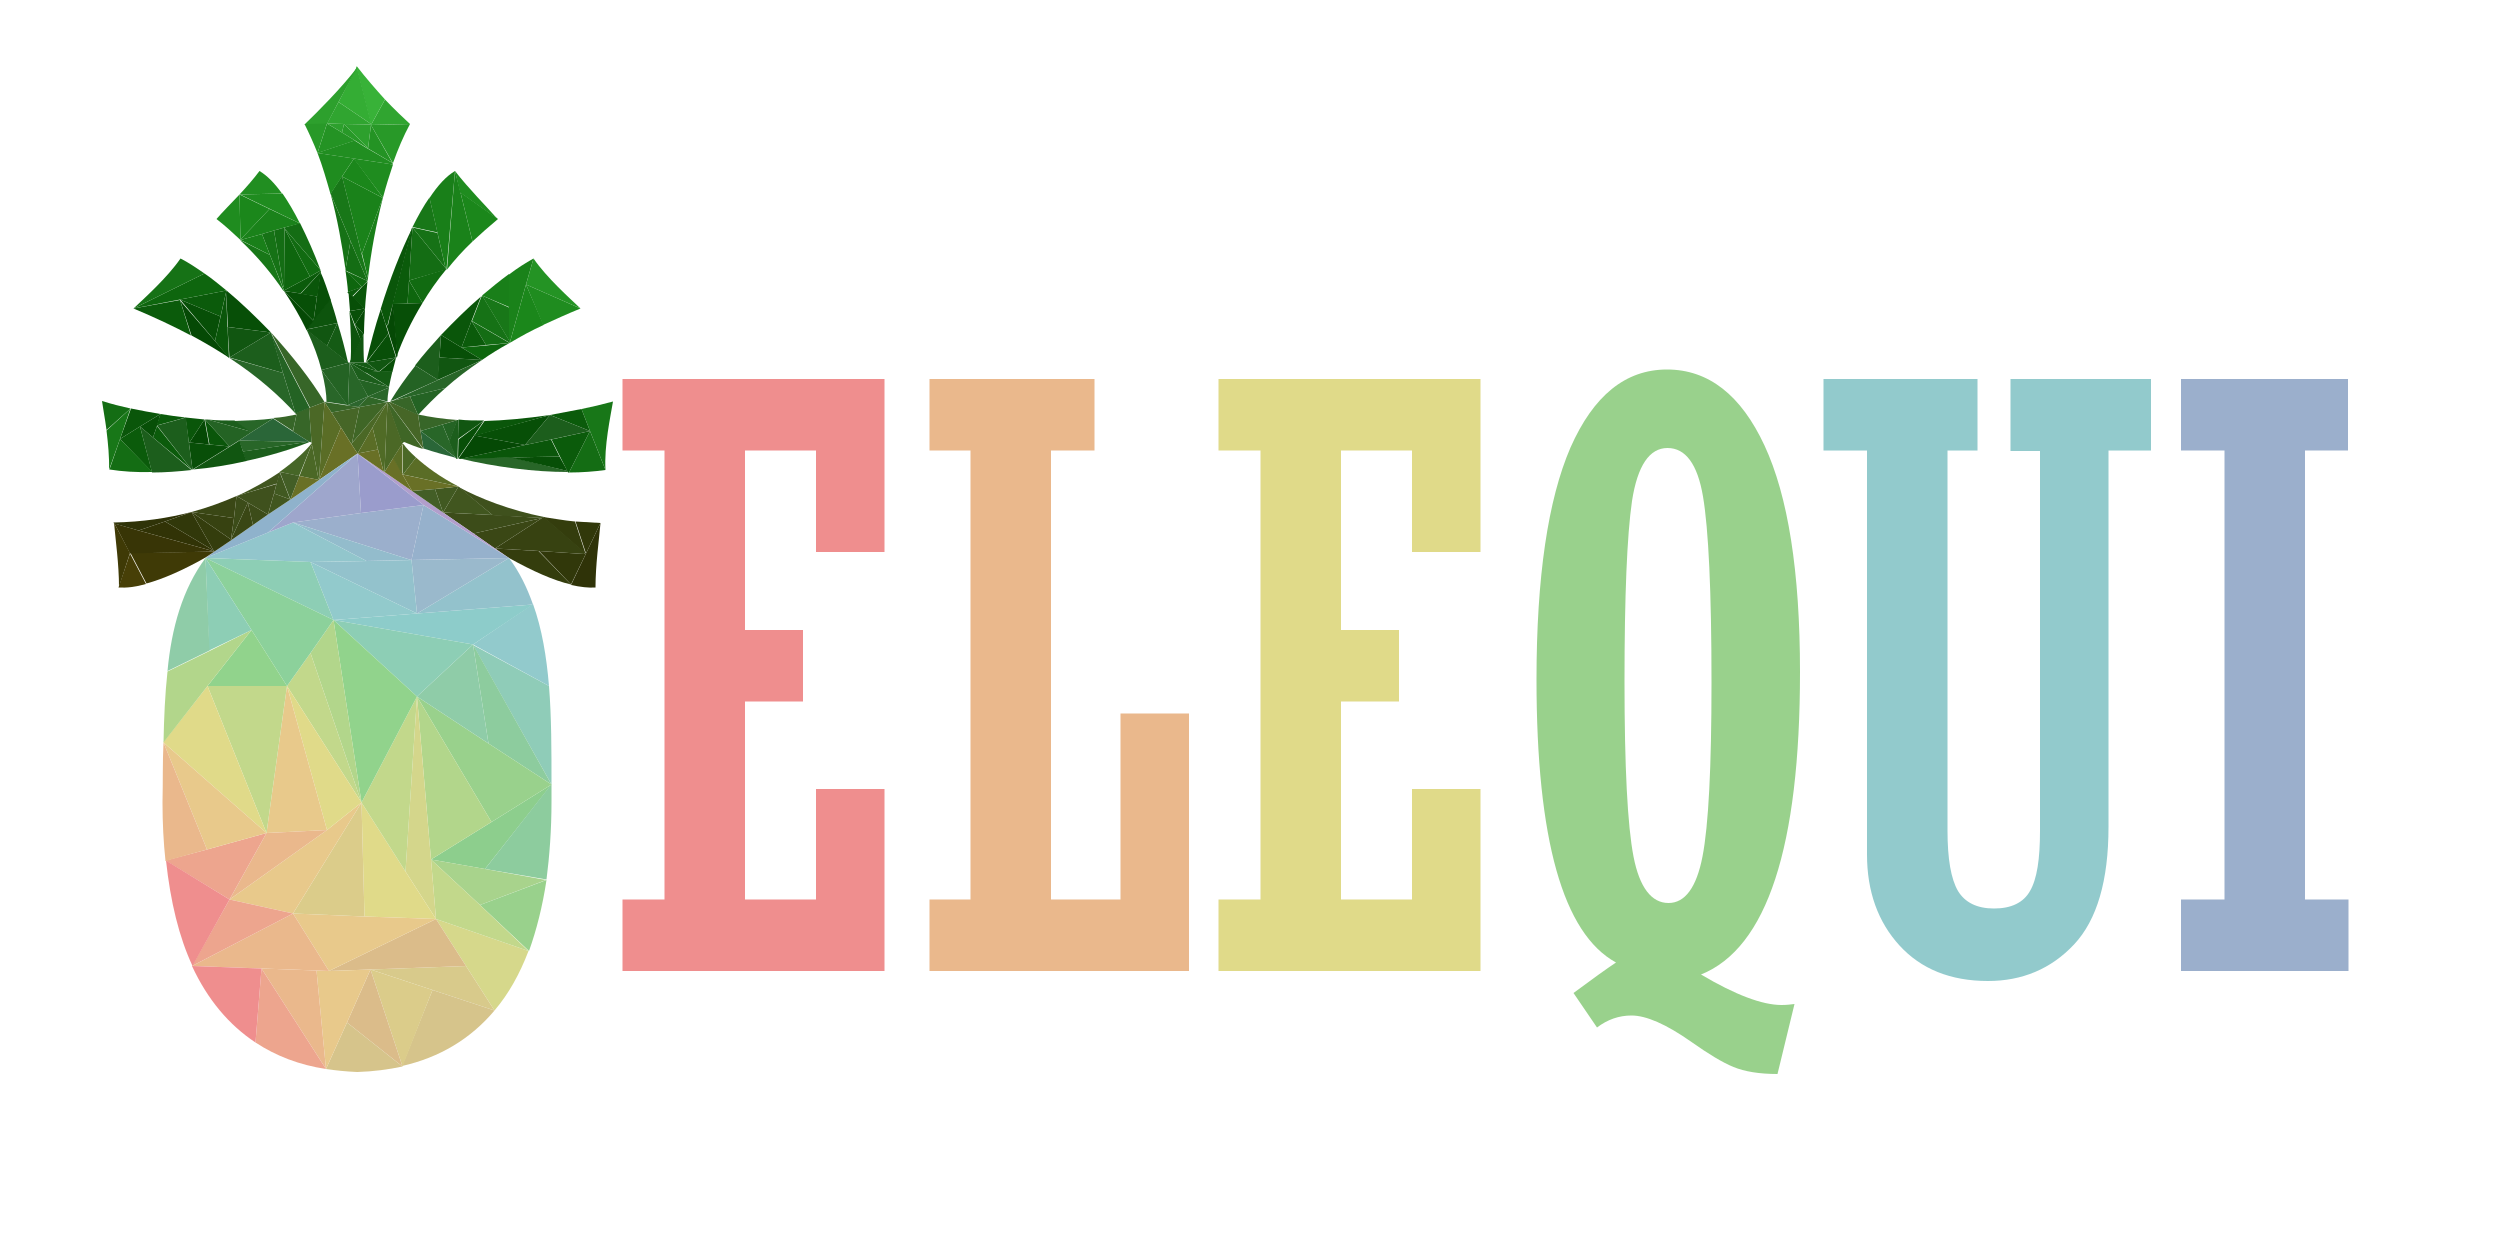 <?xml version="1.0" encoding="utf-8"?>
<!-- Generator: Adobe Illustrator 21.1.0, SVG Export Plug-In . SVG Version: 6.00 Build 0)  -->
<svg version="1.1" id="Layer_1" xmlns="http://www.w3.org/2000/svg" xmlns:xlink="http://www.w3.org/1999/xlink" x="0px" y="0px"
	 viewBox="0 0 500 250" style="enable-background:new 0 0 500 250;" xml:space="preserve">
<style type="text/css">
	.st0{fill:#187718;}
	.st1{fill:#146D14;}
	.st2{fill:#31380A;}
	.st3{fill:#2F3308;}
	.st4{fill:#0B5B0B;}
	.st5{fill:#1C5E1C;}
	.st6{fill:#343D0D;}
	.st7{fill:#374211;}
	.st8{fill:#249324;}
	.st9{fill:#1F8C1F;}
	.st10{fill:#286628;}
	.st11{fill:#074F07;}
	.st12{fill:#0A560A;}
	.st13{fill:#8FCCB8;}
	.st14{fill:#8DCE8D;}
	.st15{fill:#8DCC9E;}
	.st16{fill:#99D18C;}
	.st17{fill:#29994F;}
	.st18{fill:#92CACC;}
	.st19{fill:#A8D38C;}
	.st20{fill:#3F511D;}
	.st21{fill:#1B871B;}
	.st22{fill:#3A4715;}
	.st23{fill:#3C4C19;}
	.st24{fill:#1A821A;}
	.st25{fill:#8DCCCA;}
	.st26{fill:#93C2CC;}
	.st27{fill:#D6D88B;}
	.st28{fill:#C2D88B;}
	.st29{fill:#054905;}
	.st30{fill:#167216;}
	.st31{fill:#0E660E;}
	.st32{fill:#9AB9CC;}
	.st33{fill:#96B1CC;}
	.st34{fill:#B29ECC;}
	.st35{fill:#197F19;}
	.st36{fill:#D8CA8B;}
	.st37{fill:#D6C48B;}
	.st38{fill:#41561F;}
	.st39{fill:#B2D68B;}
	.st40{fill:#8FCCA8;}
	.st41{fill:#084F08;}
	.st42{fill:#115611;}
	.st43{fill:#8DCEB5;}
	.st44{fill:#DBBC8A;}
	.st45{fill:#415921;}
	.st46{fill:#697026;}
	.st47{fill:#5A6D26;}
	.st48{fill:#246324;}
	.st49{fill:#376628;}
	.st50{fill:#2A6638;}
	.st51{fill:#116B11;}
	.st52{fill:#435E26;}
	.st53{fill:#D4D68B;}
	.st54{fill:#E0DA89;}
	.st55{fill:#E8C98B;}
	.st56{fill:#DBCC8A;}
	.st57{fill:#9BAFCC;}
	.st58{fill:#9A9CCC;}
	.st59{fill:#466627;}
	.st60{fill:#3F6626;}
	.st61{fill:#91D38C;}
	.st62{fill:#4B6826;}
	.st63{fill:#ED1C24;}
	.st64{fill:#93BCCC;}
	.st65{fill:#30A530;}
	.st66{fill:#289928;}
	.st67{fill:#218E21;}
	.st68{fill:#155B15;}
	.st69{fill:#296629;}
	.st70{fill:#506B26;}
	.st71{fill:#306627;}
	.st72{fill:#38B238;}
	.st73{fill:#34AD34;}
	.st74{fill:#2DA02D;}
	.st75{fill:#2D662E;}
	.st76{fill:#92C6CC;}
	.st77{fill:#9EA6CC;}
	.st78{fill:#0D540D;}
	.st79{fill:#8FB2CC;}
	.st80{fill:#8CD19B;}
	.st81{fill:#EAB88C;}
	.st82{fill:#EDA58E;}
	.st83{fill:#EF8E8E;}
	.st84{fill:#313306;}
	.st85{fill:#3F3A06;}
	.st86{fill:#383506;}
	.st87{fill:#473F07;}
</style>
<g>
	<g id="XMLID_1_">
		<g>
			<path class="st0" d="M121.1,94l-3.1-7.8v0h0l-1.7-4.4v0c2-0.4,4.1-0.9,6.3-1.5C122.1,83.3,120.8,89.2,121.1,94z"/>
			<path class="st1" d="M118,86.2l3.1,7.8c-2.2,0.3-4.7,0.5-7.3,0.5L118,86.2z"/>
			<path class="st2" d="M120.1,104.6l-2.9,6.1l-2.1-6.4C116.7,104.4,118.3,104.5,120.1,104.6z"/>
			<path class="st3" d="M117.2,110.7l2.9-6.1c-0.3,3.4-1,8.4-1,12.9c-1.4,0.1-3-0.1-4.9-0.5v0L117.2,110.7z"/>
			<path class="st4" d="M118,86.2L118,86.2l-4.2,8.3c-0.1,0-0.1,0-0.2,0l-0.1-0.2l-1.5-3l-1.7-3.4L118,86.2L118,86.2z"/>
			<path class="st4" d="M116.3,81.8l1.7,4.4l-8-3.2l0,0C112,82.6,114.1,82.2,116.3,81.8L116.3,81.8z"/>
			<polygon class="st5" points="110,83 118,86.2 110.2,87.9 105,89 			"/>
			<path class="st6" d="M115,104.3l2.1,6.4l-0.2-0.1l-8.3-7.2C110.8,103.7,112.8,104.1,115,104.3z"/>
			<polygon class="st2" points="117.2,110.7 114.2,116.9 107.8,110.2 107.8,110.2 116.8,110.8 117,110.5 			"/>
			<polygon class="st7" points="117,110.5 116.8,110.8 107.8,110.2 99,109.7 108.4,103.6 108.8,103.4 			"/>
			<path class="st8" d="M116.1,61.7l-10.9-4.8l1.5-5.2C109.4,55.6,113.9,59.6,116.1,61.7z"/>
			<path class="st9" d="M105.2,56.9l10.9,4.8c-2.7,1.1-5.1,2.2-7.5,3.3L105.2,56.9z"/>
			<path class="st6" d="M114.2,116.9L114.2,116.9c-3.5-0.8-7.7-2.7-12.4-5.3l-2.8-1.9l8.7,0.5v0L114.2,116.9z"/>
			<path class="st10" d="M113.5,94.2l0.1,0.2c-6.8,0-14.6-1-21.6-2.7l10.2-0.3h0L113.5,94.2z"/>
			<polygon class="st11" points="113.5,94.2 102.1,91.5 111.9,91.3 			"/>
			<polygon class="st12" points="111.9,91.3 102.1,91.5 102.1,91.5 91.9,91.8 105,89 110.2,87.9 			"/>
			<path class="st13" d="M109.8,137.2c0.5,6.2,0.5,12.9,0.5,19.7l-15.7-27.9L109.8,137.2L109.8,137.2z"/>
			<polygon class="st14" points="110.3,156.9 97,173.8 86.2,171.9 98.3,164.4 			"/>
			<path class="st15" d="M97,173.8l13.3-17c0,1.2,0,2.4,0,3.5c0,5.7-0.4,10.9-1,15.6L97,173.8z"/>
			<polygon class="st15" points="110.3,156.9 110.3,156.9 97.7,148.7 94.6,128.9 			"/>
			<polygon class="st16" points="110.3,156.9 98.3,164.4 83.4,139.3 97.7,148.7 			"/>
			<polygon class="st17" points="110,82.9 110,83 110,83 			"/>
			<path class="st4" d="M110,82.9L110,82.9L110,82.9C110,82.9,110,82.9,110,82.9z"/>
			<polygon class="st11" points="110,83 105,89 94.8,87.1 110,83 			"/>
			<path class="st12" d="M110,83l-15.2,4.2l2.1-3C100.7,84.1,105.1,83.7,110,83L110,83L110,83z"/>
			<path class="st18" d="M109.8,137.2L109.8,137.2l-15.2-8.3l12-8.1C108.4,125.8,109.3,131.3,109.8,137.2z"/>
			<polygon class="st19" points="109.2,176 96,181 86.2,171.9 97,173.8 			"/>
			<path class="st16" d="M96,181l13.3-5c-0.8,5.3-2,10-3.5,14.2L96,181z"/>
			<path class="st20" d="M108.8,103.4l-0.3,0.2l-9.9-0.5v0l-6.9-5.7C96.2,99.8,101.9,102,108.8,103.4z"/>
			<path class="st21" d="M105.2,56.9l3.5,8.1c-2.4,1.1-4.6,2.3-6.6,3.5l-0.1-0.1L105.2,56.9z"/>
			<polygon class="st22" points="108.4,103.6 99,109.7 94.7,106.7 			"/>
			<polygon class="st23" points="108.4,103.6 94.7,106.7 88.6,102.5 98.5,103 			"/>
			<path class="st24" d="M106.7,51.7l-1.5,5.2L102,68.4l-0.2-0.3v0l0-6.6l0-6.6v0C103.5,53.6,105.1,52.6,106.7,51.7z"/>
			<polygon class="st25" points="106.6,120.9 94.6,128.9 66.7,124 83.4,122.7 			"/>
			<path class="st26" d="M106.6,120.9l-23.2,1.8l18.4-11.1C103.9,114.4,105.4,117.5,106.6,120.9z"/>
			<path class="st27" d="M93.2,193.2l-6-9.4h0l18.5,6.4c0,0,0,0,0,0c-1.8,4.7-4,8.6-6.8,11.9L93.2,193.2z"/>
			<polygon class="st28" points="105.7,190.2 87.2,183.8 86.2,171.9 96,181 			"/>
			<path class="st29" d="M105,89l-13,2.8c0,0,0,0,0,0c-0.1,0-0.2-0.1-0.3-0.1l3.2-4.6L105,89z"/>
			<path class="st30" d="M102,68.4l0.1,0.1c0,0-0.1,0-0.1,0.1h0l-7.6-4.4l1.9-4.9v0c0.1,0,0.1-0.1,0.2-0.1l5.4,9v0L102,68.4z"/>
			<path class="st31" d="M101.9,68.6L101.9,68.6c-2,1.1-3.8,2.2-5.5,3.4l-4.1-2.5l0,0l4.9-0.4L101.9,68.6z"/>
			<polygon class="st1" points="101.9,68.6 97.2,69 97.2,69 94.3,64.2 			"/>
			<polygon class="st32" points="101.8,111.6 83.4,122.7 82.3,112 82.3,112 			"/>
			<polygon class="st33" points="101.8,111.6 82.3,112 84.7,101 			"/>
			<polygon class="st34" points="101.8,111.6 84.7,101 71.5,90.7 76.7,94.3 76.9,94.4 82.4,98.2 88.6,102.5 94.7,106.7 99,109.7 			
				"/>
			<polygon class="st0" points="101.8,68.1 96.4,59.1 101.8,61.5 			"/>
			<path class="st35" d="M101.8,54.8l0,6.6l-5.4-2.3C98.2,57.6,100,56.1,101.8,54.8z"/>
			<path class="st9" d="M99.5,43.8l-7.5-5.3L91,34.2C93.7,37.7,97.3,41.3,99.5,43.8z"/>
			<path class="st21" d="M92.1,38.5l7.5,5.3c-1.8,1.5-3.5,3-5.1,4.5L92.1,38.5z"/>
			<path class="st36" d="M98.9,202.1C98.9,202.1,98.9,202.1,98.9,202.1L98.9,202.1L86.5,198l-12.4-4.1l19.1-0.7L98.9,202.1z"/>
			<path class="st37" d="M86.5,198l12.4,4.1c-4.8,5.7-11,9.4-18.5,11.1L86.5,198z"/>
			<polygon class="st38" points="98.5,103 98.5,103 88.6,102.5 91.7,97.3 			"/>
			<polygon class="st39" points="83.4,139.3 98.3,164.4 86.2,171.9 			"/>
			<polygon class="st40" points="94.6,128.9 97.7,148.7 83.4,139.3 			"/>
			<polygon class="st4" points="97.2,69 97.2,69 92.3,69.5 94.3,64.2 			"/>
			<polygon class="st41" points="96.8,84.1 94.8,87.1 91.6,91.7 91.7,87.9 			"/>
			<path class="st42" d="M96.8,84.1l-5.2,3.7l0.1-3.9C93.3,84.1,95,84.1,96.8,84.1z"/>
			<path class="st42" d="M96.4,72L96.4,72C96.4,72,96.4,72,96.4,72L96.4,72z"/>
			<polygon class="st11" points="92.3,69.5 92.3,69.5 96.4,72 96.4,72 87.9,71.5 88.2,67 88.2,67 			"/>
			<path class="st42" d="M96.4,72C96.4,72,96.4,72,96.4,72l-8.9,4l0.3-4.5L96.4,72z"/>
			<path class="st10" d="M87.6,76l8.8-4c-2.8,1.9-5.2,3.7-7.3,5.6h0L82,79.3l-3.3,0.8L87.6,76z"/>
			<path class="st12" d="M96.2,59.3l-1.9,4.9l-2,5.3l0,0L88.2,67C90.8,64.3,93.5,61.6,96.2,59.3z"/>
			<polygon class="st43" points="94.6,128.9 83.4,139.3 66.7,124 			"/>
			<path class="st24" d="M92.1,38.5l2.4,9.8c-1.9,1.8-3.6,3.7-5.1,5.6L91,34.2L92.1,38.5z"/>
			<polygon class="st44" points="87.2,183.8 93.2,193.2 74.1,193.9 65.8,194.2 			"/>
			<polygon class="st17" points="92.3,69.5 92.3,69.5 92.3,69.5 			"/>
			<path class="st5" d="M91.7,84l-0.1,3.9l-0.1,3.9c-0.1,0-0.2,0-0.3-0.1l-1.4-3.4l1.6-4.3C91.6,84,91.7,84,91.7,84z"/>
			<polygon class="st45" points="91.7,97.3 88.6,102.5 87,97.8 			"/>
			<polygon class="st46" points="87,97.8 82.4,98.2 80.5,94.9 91.7,97.3 			"/>
			<path class="st47" d="M91.7,97.3l-11.1-2.4l2.6-3.4C85.2,93.3,88,95.4,91.7,97.3z"/>
			<polygon class="st48" points="91.5,84 89.9,88.3 88.5,84.9 91.5,84 			"/>
			<path class="st49" d="M91.5,84l-3,0.9l-4.4,1.3l-0.5-3.3C86,83.4,88.6,83.8,91.5,84z"/>
			<polygon class="st10" points="89.9,88.3 91.3,91.6 84.1,86.2 84.1,86.2 88.5,84.9 			"/>
			<path class="st50" d="M84.1,86.2l7.2,5.4c-2.3-0.6-4.5-1.2-6.6-1.9L84.1,86.2z"/>
			<path class="st35" d="M91,34.2l-1.7,19.7l-0.2-0.3v0l-1.6-7l-1.6-7c0,0,0,0,0,0C87.6,37,89.3,35.2,91,34.2z"/>
			<polygon class="st1" points="89.1,53.6 89.3,53.9 81.8,56.1 82.5,45.5 89.1,53.6 			"/>
			<path class="st51" d="M81.8,56.1l7.5-2.3c-1.9,2.3-3.5,4.6-4.8,6.8L81.8,56.1z"/>
			<polygon class="st30" points="87.5,46.6 89.1,53.6 82.5,45.5 			"/>
			<path class="st48" d="M82,79.3l7.1-1.7c-2.1,1.8-3.9,3.7-5.5,5.4L82,79.3z"/>
			<polygon class="st52" points="88.6,102.5 82.4,98.2 87,97.8 			"/>
			<path class="st5" d="M87.9,71.5L87.6,76l-4.4-2.8L83,73.1c1.6-2.1,3.4-4.1,5.2-6.1L87.9,71.5z"/>
			<path class="st48" d="M87.6,76l-8.9,4l-0.6,0.2c1.4-2.3,3.1-4.7,5-7.1l0.1,0.1L87.6,76z"/>
			<path class="st0" d="M85.9,39.5l1.6,7l-5-1.1C83.6,43.2,84.7,41.2,85.9,39.5z"/>
			<polygon class="st53" points="86.2,171.9 87.2,183.8 87.2,183.8 81.1,174.3 83.4,139.3 			"/>
			<polygon class="st54" points="81.1,174.3 87.2,183.8 72.9,183.3 72.9,183.3 72.3,160.5 			"/>
			<polygon class="st55" points="87.2,183.8 65.8,194.2 58.6,182.7 72.9,183.3 72.9,183.3 			"/>
			<polygon class="st56" points="86.5,198 80.5,213.3 74.1,193.9 			"/>
			<polygon class="st57" points="84.7,101 82.3,112 82.2,112 58.6,104.5 72.2,102.6 			"/>
			<polygon class="st58" points="84.7,101 72.2,102.6 71.5,90.7 			"/>
			<polygon class="st59" points="84.1,86.2 84.1,86.2 84.7,89.8 77.7,80.4 78,80.4 83.6,82.9 			"/>
			<path class="st60" d="M77.7,80.4l6.9,9.4c-1.3-0.4-2.6-0.9-3.8-1.4l-0.4,0.3l-3-8.3H77.7z"/>
			<polygon class="st31" points="81.8,56.1 84.5,60.6 81.5,60.7 			"/>
			<path class="st11" d="M81.5,60.7l3-0.1c-2.3,3.8-4,7.4-5.1,10.5l-0.9-10.4L81.5,60.7z"/>
			<path class="st49" d="M82,79.3l1.6,3.7L78,80.4c0,0,0.1-0.1,0.1-0.1l0.6-0.2L82,79.3z"/>
			<polygon class="st28" points="83.4,139.3 81.1,174.3 72.3,160.5 			"/>
			<polygon class="st61" points="83.4,139.3 72.3,160.5 66.7,124 			"/>
			<polygon class="st26" points="73.3,112.2 82.2,112 82.3,112 83.4,122.7 62.1,112.4 			"/>
			<polygon class="st18" points="83.4,122.7 66.7,124 62.1,112.4 			"/>
			<path class="st62" d="M83.2,91.5l-2.6,3.4l-0.1-0.2l0.1-0.1v-5.7l0.1-0.1C81.2,89.6,82.1,90.5,83.2,91.5z"/>
			<path class="st4" d="M82.5,45.5l-0.7,10.7l-0.3,4.5l-3,0.1l3.8-15C82.4,45.6,82.4,45.5,82.5,45.5z"/>
			<polygon class="st46" points="80.5,94.9 82.4,98.2 76.9,94.4 78.7,91.5 80.5,94.7 			"/>
			<path class="st12" d="M82.4,45.7l-3.8,15L77.5,65l-0.3,0.1l-1-3.2l-0.1,0C78,55.7,80.2,50.2,82.4,45.7z"/>
			<polygon class="st63" points="82.3,112 82.3,112 82.2,112 			"/>
			<polygon class="st64" points="82.2,112 73.3,112.2 58.6,104.5 			"/>
			<path class="st65" d="M82,24.8L74.2,25l2.8-5.1C78.9,21.9,80.7,23.6,82,24.8z"/>
			<path class="st66" d="M74.2,25l7.8-0.2c-1.3,2.4-2.4,5-3.4,7.8l-0.1-0.1v0L74.2,25z"/>
			<path class="st47" d="M80.5,88.7c0,0.1,0.1,0.1,0.1,0.2l-0.1,0.1v5.7l-0.1,0.1l-1.8-3.2L80.5,88.7z"/>
			<polygon class="st62" points="78.7,91.5 76.9,94.4 77.5,80.4 80.5,88.7 			"/>
			<polygon class="st44" points="80.5,213.3 80.5,213.3 69.4,204.5 74.1,193.9 			"/>
			<path class="st37" d="M69.4,204.5l11.1,8.8c-2.8,0.6-5.8,1-9,1.1h-0.1c-2.2-0.1-4.2-0.3-6.2-0.6L69.4,204.5z"/>
			<path class="st29" d="M78.6,60.7l0.9,10.4c0,0.1-0.1,0.2-0.1,0.4l-0.1,0l-1.5-4.8l-0.5-1.6l0.3-0.1L78.6,60.7z"/>
			<path class="st41" d="M79.2,71.5L79.2,71.5c-0.2,1-0.5,1.9-0.7,2.8l-2.7,0.1L79.2,71.5z"/>
			<polygon class="st41" points="77.7,66.7 79.2,71.5 73.3,72.5 			"/>
			<polygon class="st42" points="79.2,71.5 75.8,74.3 75.6,74.3 75.6,74.3 73.3,72.5 			"/>
			<path class="st67" d="M78.5,32.6L78.5,32.6c0.1,0.1,0,0.2,0,0.3h0l-7.8-1.2l-7.3-1.1l7.5-2.5l2.4,1.5l0.2,0.1L78.5,32.6z"/>
			<path class="st9" d="M78.6,32.9L78.6,32.9c-0.7,2.1-1.4,4.3-2,6.6l-0.1-0.1l-5.8-7.7L78.6,32.9z"/>
			<polygon class="st8" points="78.5,32.6 78.5,32.6 73.6,29.7 74.2,25 74.2,25 			"/>
			<path class="st68" d="M75.8,74.3l2.7-0.1c-0.3,1.2-0.5,2.2-0.7,3.2l-4.8-3L75.8,74.3z"/>
			<path class="st48" d="M77.8,77.4c0,0,0,0.1,0,0.1l-4.2,1.8l-1.9-3.4L77.8,77.4z"/>
			<polygon class="st5" points="73,74.5 77.8,77.4 71.8,75.9 71.7,75.9 69.9,72.5 			"/>
			<path class="st69" d="M73.6,79.3l4.2-1.8c-0.2,1.1-0.3,2.1-0.3,2.8L73.6,79.3z"/>
			<path class="st41" d="M77.2,65.1l0.5,1.6l-4.5,5.8c0.9-3.7,1.8-7.2,2.9-10.5l0.1,0L77.2,65.1z"/>
			<polygon class="st70" points="77.5,80.4 76.9,94.4 76.7,94.3 75.6,89.9 74.5,85.5 74.5,85.5 			"/>
			<polygon class="st62" points="77.5,80.4 74.5,85.5 74.5,85.5 71.5,90.7 70.2,88.7 70.4,88.6 			"/>
			<polygon class="st60" points="77.5,80.4 70.4,88.6 71.9,81.4 71.9,81.4 			"/>
			<polygon class="st71" points="77.5,80.4 71.9,81.4 71.9,81.4 71.7,81.5 71.7,81.4 73.6,79.3 			"/>
			<path class="st72" d="M77,19.9L74.2,25h-0.1l0-0.1h0.1l-2.9-11.4l-0.1,0l0.1-0.2h0.1C73.1,15.5,75.1,17.8,77,19.9z"/>
			<polygon class="st46" points="75.6,89.9 76.7,94.3 71.5,90.7 75.6,89.9 			"/>
			<polygon class="st24" points="76.5,39.4 76.6,39.5 72.4,50.7 72.3,50.7 68.4,35.3 76.4,39.5 			"/>
			<path class="st35" d="M72.4,50.7l4.2-11.2c-1.4,5.4-2.4,10.9-3,16.1L72.4,50.7L72.4,50.7z"/>
			<polygon class="st21" points="76.5,39.4 76.4,39.5 68.4,35.3 70.8,31.7 			"/>
			<polygon class="st42" points="75.8,74.3 73,74.5 69.9,72.5 70.1,72.5 75.6,74.3 75.6,74.3 			"/>
			<polygon class="st68" points="73.3,72.5 75.6,74.3 70.1,72.5 72.8,72.5 			"/>
			<polygon class="st47" points="74.5,85.5 75.6,89.9 75.6,89.9 71.5,90.7 			"/>
			<polygon class="st73" points="71.4,13.5 74.3,24.9 74.2,24.8 74.2,24.8 67.7,20.4 71.3,13.5 			"/>
			<polygon class="st17" points="74.3,24.9 74.2,24.9 74.2,24.8 			"/>
			<polygon class="st65" points="74.2,24.8 74.2,24.8 74.2,24.9 68.8,24.8 65.4,24.7 67.7,20.4 			"/>
			<polygon class="st74" points="74.2,24.9 74.2,25 73.6,29.7 73.4,29.6 73.5,29.5 68.8,24.8 			"/>
			<polygon class="st55" points="74.1,193.9 69.4,204.5 65.2,213.8 63.3,194.1 65.8,194.2 			"/>
			<polygon class="st10" points="71.8,75.9 73.6,79.3 69.6,81 69.6,80.9 69.9,72.5 71.7,75.9 			"/>
			<polygon class="st75" points="73.6,79.3 71.7,81.4 69.5,81.1 69.6,81 			"/>
			<path class="st0" d="M72.3,50.7l1.3,4.9c0,0.2-0.1,0.4-0.1,0.6l-3.4-8v0l-4-9.5l2.3-3.5L72.3,50.7z"/>
			<path class="st1" d="M70.1,48.2l3.4,8l-4.4-2.1c0-0.1,0-0.1,0-0.2h0L70.1,48.2z"/>
			<polygon class="st51" points="73.5,56.2 72.4,57.4 72.3,57.3 69.1,54.2 			"/>
			<path class="st12" d="M72.4,57.4l1.1-1.1c-0.2,1.9-0.4,3.7-0.5,5.5l0,0l-0.1,0l-2.4-2.4L72.4,57.4L72.4,57.4L72.4,57.4z"/>
			<polygon class="st66" points="68.8,24.8 73.5,29.5 73.4,29.6 71,28.1 68.4,26.5 			"/>
			<polygon class="st76" points="73.3,112.2 62.1,112.4 41.1,111.6 53.6,106.5 58.6,104.5 			"/>
			<path class="st29" d="M73,61.8L73,61.8c-0.1,1.8-0.2,3.5-0.2,5.1L71,64.9L73,61.8z"/>
			<polygon class="st41" points="73,61.8 71,64.9 71,65 69.9,62.2 70,62.2 72.9,61.7 			"/>
			<polygon class="st56" points="72.3,160.5 72.9,183.3 58.6,182.7 			"/>
			<path class="st11" d="M72.9,61.7L70,62.2l0,0l0,0v0c-0.1-1.2-0.2-2.5-0.3-3.7l0.9,0.8L72.9,61.7z"/>
			<path class="st42" d="M72.8,72.5h-2.8c0-0.1,0-0.1,0-0.2l2.1-4.4l0.6-1.1C72.7,69,72.7,70.9,72.8,72.5z"/>
			<polygon class="st41" points="72.7,66.8 72.2,68 72.1,67.9 71,65 71,64.9 			"/>
			<path class="st31" d="M72.4,57.4L72.4,57.4L72.4,57.4l-2.8,1c-0.1-1.4-0.3-2.8-0.5-4.3L72.4,57.4L72.4,57.4z"/>
			<path class="st4" d="M72.3,57.4l-1.9,1.9l-0.9-0.8c0,0,0,0,0-0.1L72.3,57.4z"/>
			<polygon class="st39" points="66.7,124 72.3,160.5 62.1,130.6 			"/>
			<polygon class="st28" points="62.1,130.6 72.3,160.5 57.4,137.2 57.4,137.2 			"/>
			<polygon class="st55" points="72.3,160.5 58.6,182.7 45.9,179.9 65.4,166 			"/>
			<polygon class="st54" points="57.4,137.2 72.3,160.5 65.4,166 			"/>
			<polygon class="st77" points="71.5,90.7 72.2,102.6 58.6,104.5 53.6,106.5 			"/>
			<path class="st78" d="M72.2,68l-2.1,4.4c0.2-2.5,0.1-6-0.2-10.1l0,0l1,2.8L72.2,68L72.2,68z"/>
			<polygon class="st59" points="71.9,81.4 70.4,88.6 70.2,88.7 68.2,85.5 66.3,82.5 71.7,81.5 71.7,81.5 			"/>
			<polygon class="st49" points="71.7,81.5 71.7,81.5 66.3,82.5 64.9,80.4 64.9,80.4 69.5,81.1 71.7,81.4 			"/>
			<polygon class="st46" points="70.2,88.7 71.5,90.7 63.8,96 68.2,85.5 			"/>
			<polygon class="st79" points="71.5,90.7 53.6,106.5 41.1,111.6 42.9,110.3 46.3,108 50.6,105 53.6,102.9 58.1,99.9 63.8,96 			
				"/>
			<path class="st74" d="M67.7,20.4l-2.3,4.4l-4.5,0.1c2.6-2.5,7.4-7.3,10.6-11.5l-0.1,0.2L67.7,20.4z"/>
			<polygon class="st8" points="71,28.1 63.5,30.6 65.4,24.7 68.4,26.5 			"/>
			<path class="st9" d="M70.8,31.7l-2.4,3.6l-2.3,3.5h0c-0.8-2.8-1.6-5.6-2.6-8.2L70.8,31.7z"/>
			<path class="st30" d="M70.1,48.2L70.1,48.2l-1,5.7h0c-0.7-4.9-1.6-10.1-3-15.2h0L70.1,48.2z"/>
			<polygon class="st48" points="69.9,72.5 69.6,80.9 69.6,81 69.5,81.1 64.3,74 			"/>
			<path class="st5" d="M69.9,72.5L64.3,74l0,0c-0.6-2.4-1.6-5.1-3-8.1l4.2,3.3l4.2,3.3H69.9z"/>
			<path class="st68" d="M69.6,72.5l-4.2-3.3l2.1-4.6C68.3,67.1,69,69.8,69.6,72.5z"/>
			<path class="st69" d="M64.3,74l5.2,7l-4.6-0.7h0.4C65.3,78.9,65,76.7,64.3,74L64.3,74z"/>
			<polygon class="st74" points="68.8,24.8 68.4,26.5 65.4,24.7 			"/>
			<polygon class="st47" points="66.3,82.5 68.2,85.5 63.8,96 63.8,95.8 64.9,80.4 			"/>
			<polygon class="st42" points="67.5,64.6 65.4,69.2 61.3,66 61.3,65.9 			"/>
			<path class="st78" d="M67.5,64.6l-6.3,1.3l1.4-1.8l3.3-4.1l0.2-0.1C66.6,61.5,67.1,63,67.5,64.6z"/>
			<polygon class="st43" points="62.1,112.4 66.7,124 41.1,111.6 			"/>
			<polygon class="st80" points="66.7,124 62.1,130.6 57.4,137.2 50.3,126 41.1,111.6 			"/>
			<path class="st41" d="M66.2,60.1L66,60.1l-3.3,4.1l0.7-4.9l0.7-4.9C64.9,56.1,65.5,58.1,66.2,60.1z"/>
			<polygon class="st81" points="52.3,193.7 38.4,193.2 58.6,182.7 65.8,194.2 63.3,194.1 			"/>
			<path class="st66" d="M65.4,24.7l-1.9,5.9c-0.8-2-1.7-4-2.6-5.8L65.4,24.7z"/>
			<polygon class="st55" points="57.4,137.2 65.4,166 53.3,166.6 			"/>
			<polygon class="st81" points="65.4,166 45.9,179.9 53.3,166.6 			"/>
			<polygon class="st81" points="63.3,194.1 65.2,213.8 52.3,193.7 			"/>
			<path class="st82" d="M52.3,193.7l12.9,20.1c-5.3-0.8-10-2.6-14.1-5.3v0L52.3,193.7z"/>
			<polygon class="st62" points="64.9,80.4 63.8,95.8 63.7,95.8 62.4,89 62.3,88.4 62.3,88.4 61.8,81.6 62,81.5 			"/>
			<path class="st49" d="M64.9,80.4L62,81.5l-7.8-15C58.4,71.1,62.2,75.9,64.9,80.4z"/>
			<path class="st12" d="M64.2,54.3C64.2,54.3,64.2,54.3,64.2,54.3l-0.7,5l-0.1,0l-3.3-0.5l0,0L64.2,54.3z"/>
			<path class="st4" d="M64.2,54.3l-4.1,4.4l0,0l-3.3-0.5c0,0,0-0.1-0.1-0.1l0.1,0l5.2-2.8l2.1-1.2C64.1,54.2,64.1,54.2,64.2,54.3z"
				/>
			<path class="st51" d="M64.1,54c0,0,0,0.1,0,0.1L62,55.3l-5.1-9.6L64.1,54C64.1,54,64.1,54,64.1,54z"/>
			<path class="st1" d="M64.1,54l-7.2-8.3v-0.2l3.1-0.9h0C61.4,47.4,62.8,50.5,64.1,54z"/>
			<polygon class="st62" points="63.8,95.8 63.8,96 59.9,95.2 62.3,89 62.4,89 63.7,95.8 			"/>
			<polygon class="st46" points="63.8,96 58.1,99.9 58.1,99.8 59.8,95.4 59.9,95.2 			"/>
			<polygon class="st11" points="63.4,59.3 62.7,64.2 56.8,58.2 56.8,58.2 60.1,58.7 63.4,59.3 			"/>
			<path class="st29" d="M56.8,58.2l5.9,6l-1.4,1.8C60.1,63.5,58.6,60.9,56.8,58.2z"/>
			<path class="st59" d="M62.3,88.4l0.1,0.6l-0.1,0l-2.5,6.2L56,94.4l-0.1,0c3.1-2.2,5.3-4.3,6.4-5.7L62.3,88.4z"/>
			<path class="st49" d="M59.3,82.9L59.3,82.9c-0.1-0.1-0.2-0.2-0.2-0.3l2.7-1.1l0.5,6.8l0,0l0,0.2L62,88.4h-0.1l-3.3-2.1L59.3,82.9
				z"/>
			<path class="st17" d="M62,88.4C62,88.4,62,88.4,62,88.4L62,88.4L62,88.4z"/>
			<path class="st48" d="M61.8,81.6l-2.7,1.1h0c0,0,0,0,0,0l-2.5-8.1l-2.5-8.1l7.8,15L61.8,81.6z"/>
			<polygon class="st31" points="56.9,45.7 62,55.3 56.8,58.1 56.8,57.4 			"/>
			<path class="st5" d="M61.9,88.4L61.9,88.4c-3.7,1.5-8.1,2.8-12.7,3.8l-0.7-1.9l12.8-1.9h0L61.9,88.4z"/>
			<polygon class="st50" points="58.6,86.3 61.9,88.4 61.4,88.4 61.4,88.4 47.8,88.1 50.2,86.5 54.6,83.7 			"/>
			<polygon class="st10" points="61.4,88.4 48.6,90.3 47.8,88.1 47.8,88.1 			"/>
			<path class="st9" d="M60,44.7l-6-2.9l-6-2.9l8.5-0.2C57.6,40.3,58.8,42.3,60,44.7z"/>
			<polygon class="st24" points="53.9,41.8 60,44.7 56.9,45.5 54.8,46.1 52.4,46.8 48.1,48 48.1,47.8 48.2,47.8 			"/>
			<polygon class="st52" points="59.9,95.2 59.8,95.4 58.1,99.8 58,99.7 56,94.5 56,94.4 			"/>
			<path class="st49" d="M59.3,82.9l-0.7,3.3l-4-2.6C56.3,83.5,57.8,83.2,59.3,82.9L59.3,82.9z"/>
			<path class="st10" d="M56.6,74.6l2.5,8.1c-3.2-3.5-7.4-7.3-13.2-11.1v0l0.1,0L56.6,74.6z"/>
			<polygon class="st82" points="58.6,182.7 38.4,193.2 45.9,179.9 			"/>
			<path class="st45" d="M55.3,96.8l0.6-2.3c0,0,0,0,0,0l0.1,0l0,0.1l2,5.2l0.1,0l0,0.1l-3.3-1.2L55.3,96.8z"/>
			<polygon class="st38" points="58.1,99.9 53.6,102.9 54.8,98.7 			"/>
			<polygon class="st28" points="57.4,137.2 57.4,137.2 53.3,166.6 41.5,137.2 			"/>
			<polygon class="st61" points="57.4,137.2 41.5,137.2 41.5,137.2 50.3,126 			"/>
			<polygon class="st1" points="56.9,45.5 56.9,45.7 56.8,57.4 56.7,57.4 54.8,46.1 			"/>
			<polygon class="st30" points="56.8,57.4 56.8,58.1 54,51 52.4,46.8 54.8,46.1 56.7,57.4 			"/>
			<path class="st0" d="M54,51l2.8,7.2l-0.1,0c-2.3-3.4-5.1-6.8-8.7-10.2L54,51z"/>
			<polygon class="st5" points="54.2,66.5 56.6,74.6 45.9,71.5 			"/>
			<path class="st67" d="M56.4,38.7l-8.5,0.2l0,0c1.4-1.5,2.8-3.1,4-4.7C53.4,35.1,54.9,36.6,56.4,38.7z"/>
			<path class="st45" d="M56,94.4C56,94.4,56,94.4,56,94.4L56,94.4L56,94.4z"/>
			<path class="st38" d="M56,94.4l-0.6,2.3l-8,2.5C50.7,97.7,53.6,96,56,94.4z"/>
			<polygon class="st20" points="47.3,99.2 55.3,96.8 54.8,98.7 53.6,102.9 49.7,100.6 			"/>
			<path class="st10" d="M54.6,83.7l-4.4,2.8l-0.2-0.1l-3.2-2.2C49.7,84.1,52.3,84,54.6,83.7z"/>
			<polygon class="st42" points="54.2,66.5 45.9,71.5 45.9,71.5 45.5,65.4 			"/>
			<path class="st11" d="M54.2,66.5l-8.6-1.1l-0.4-6.9l0.1-0.4C48.3,60.6,51.3,63.5,54.2,66.5z"/>
			<polygon class="st35" points="52.4,46.8 54,51 48.1,48 			"/>
			<polygon class="st21" points="53.9,41.8 48.2,47.8 48.1,47.8 47.9,38.9 			"/>
			<polygon class="st23" points="53.6,102.9 50.6,105 49.6,100.7 49.7,100.6 			"/>
			<polygon class="st54" points="41.5,137.2 53.3,166.6 32.7,148.5 32.7,148.5 32.7,148.4 41.5,137.2 			"/>
			<polygon class="st82" points="53.3,166.6 45.9,179.9 33.1,172.1 41.4,169.9 			"/>
			<polygon class="st55" points="53.3,166.6 41.4,169.9 32.7,148.5 32.7,148.5 			"/>
			<path class="st83" d="M52.3,193.7l-1.2,14.8c-5.3-3.5-9.6-8.6-12.7-15.3L52.3,193.7z"/>
			<polygon class="st22" points="49.6,100.7 50.6,105 46.3,108 46.2,107.9 49.5,100.7 			"/>
			<path class="st39" d="M50.3,126l-8.8,11.2l-8.8,11.3l0,0l0,0h0c0.1-4.9,0.3-9.7,0.8-14.2l8.4-4.1L50.3,126z"/>
			<polygon class="st43" points="50.3,126 41.8,130.1 41.1,111.6 			"/>
			<path class="st48" d="M50.2,86.5l-2.4,1.6h0v0l-1.9,1.2L41,83.9c0.2,0,0.3,0,0.5,0l8.6,2.4L50.2,86.5z"/>
			<path class="st5" d="M46.9,84.1l3.2,2.2l-8.6-2.4C43.4,84.1,45.2,84.1,46.9,84.1z"/>
			<polygon class="st23" points="47.3,99.2 49.7,100.6 49.6,100.7 49.5,100.7 46.2,107.9 46.8,103.6 			"/>
			<path class="st42" d="M48.6,90.3l0.7,1.9c-3.5,0.8-7.2,1.4-10.7,1.7l7.4-4.6l1.9-1.2L48.6,90.3z"/>
			<path class="st9" d="M48.1,47.8l0,0.2c-1.5-1.4-3-2.8-4.8-4.2c1.2-1.4,2.9-3.1,4.6-4.9l0,0L48.1,47.8z"/>
			<polygon class="st10" points="47.8,88.1 47.8,88.1 47.8,88.1 			"/>
			<path class="st22" d="M47.3,99.2l-0.5,4.4l-0.2,0l-8.3-1.2C41.6,101.5,44.6,100.4,47.3,99.2z"/>
			<polygon class="st7" points="46.8,103.6 46.2,107.9 38.3,102.4 46.6,103.6 			"/>
			<polygon class="st6" points="46.3,108 42.9,110.3 42.7,110.1 42.7,110.1 38.3,102.4 46.2,107.9 			"/>
			<path class="st12" d="M41,83.9l4.9,5.4l-4-0.4L41,83.9C41,83.9,41,83.9,41,83.9z"/>
			<path class="st83" d="M45.9,179.9l-7.4,13.3c-2.7-5.8-4.4-12.8-5.3-21.1L45.9,179.9z"/>
			<path class="st12" d="M45.5,65.4l0.3,6.2v0c0,0,0,0,0,0L43,68.2l1.1-4.8l1.1-4.9L45.5,65.4z"/>
			<path class="st41" d="M45.9,89.3l-7.4,4.6c0,0,0,0,0,0l-0.7-5.2l0.1-0.2l3.9,0.4L45.9,89.3z"/>
			<path class="st29" d="M43,68.2l2.9,3.4c-2.3-1.5-4.8-3-7.6-4.5L36,60l0,0l0,0.1L43,68.2z"/>
			<polygon class="st4" points="45.3,58.1 45.2,58.5 44.1,63.3 36.2,60 36.1,60 36.1,60 36,59.9 			"/>
			<path class="st31" d="M45.3,58.1L36,59.9l-9.3,1.8l14.2-7C42.4,55.7,43.8,56.9,45.3,58.1z"/>
			<polygon class="st11" points="44.1,63.3 43,68.2 36.1,60 36.2,60 			"/>
			<polygon class="st84" points="42.7,110.1 42.9,110.3 27.7,106.1 33,104.3 33,104.3 42.7,110.1 			"/>
			<path class="st85" d="M42.9,110.3l-1.8,1.2c-4.4,2.5-8.5,4.3-11.8,5.2l-3.2-6.1L42.9,110.3z"/>
			<polygon class="st86" points="42.9,110.3 26,110.7 22.9,104.7 27.7,106.1 			"/>
			<polygon class="st2" points="42.7,110.1 33,104.3 33,104.3 38.3,102.4 			"/>
			<path class="st29" d="M40.9,83.9l0.9,5l-3.9-0.4L40.9,83.9C40.9,83.9,40.9,83.9,40.9,83.9z"/>
			<path class="st40" d="M41.1,111.6l0.8,18.5l-8.4,4.1C34.3,125.6,36.5,117.8,41.1,111.6z"/>
			<path class="st81" d="M32.7,148.5l8.7,21.4l-8.3,2.3h0c-0.4-3.7-0.6-7.6-0.6-11.7C32.6,156.4,32.5,152.3,32.7,148.5L32.7,148.5
				L32.7,148.5L32.7,148.5L32.7,148.5z"/>
			<path class="st30" d="M40.9,54.7l-14.2,7c2.2-2.1,6.7-6.1,9.4-10C37.7,52.5,39.3,53.6,40.9,54.7z"/>
			<path class="st12" d="M37.9,88.5l-0.1,0.2l-0.7-5.2c1.3,0.1,2.6,0.3,3.8,0.4L37.9,88.5z"/>
			<path class="st41" d="M38.5,93.9L38.5,93.9L38.5,93.9C38.5,93.9,38.5,93.9,38.5,93.9z"/>
			<path class="st5" d="M37.8,88.7l0.7,5.2c-0.1,0-0.1,0-0.2,0l-6.9-8.8l5.8-1.6L37.8,88.7z"/>
			<polygon class="st4" points="31.4,85.2 38.3,93.9 30.6,87.5 			"/>
			<path class="st5" d="M30.6,87.5l7.7,6.5c-2.7,0.3-5.3,0.5-7.9,0.5L28,85.3L30.6,87.5z"/>
			<path class="st3" d="M38.3,102.4l-5.3,1.9l-5.3,1.8l-4.9-1.4l-0.1-0.2C28.5,104.4,33.7,103.6,38.3,102.4z"/>
			<path class="st4" d="M36,60l2.2,7.1c-3.4-1.8-7.2-3.6-11.5-5.4L36,60L36,60L36,60z"/>
			<path class="st4" d="M37.1,83.5l-5.8,1.6l0.8-2.3C33.8,83.1,35.5,83.3,37.1,83.5z"/>
			<polygon class="st11" points="32.1,82.8 31.4,85.2 30.6,87.5 28,85.3 			"/>
			<path class="st12" d="M32.1,82.8L28,85.3L24,87.8l2.2-6.1C28.2,82.1,30.2,82.5,32.1,82.8z"/>
			<path class="st4" d="M28,85.3l2.4,9.1c0,0,0,0,0,0L24,87.8L28,85.3z"/>
			<path class="st1" d="M24,87.8l6.5,6.6c-3.1,0.1-6.1-0.1-8.6-0.5L24,87.8z"/>
			<path class="st87" d="M26,110.7l3.2,6.1c-2.1,0.6-3.9,0.8-5.5,0.7L26,110.7z"/>
			<path class="st0" d="M26.1,81.7L24,87.8L21.8,94c0.1-2.5-0.2-5.4-0.5-7.9h0L26.1,81.7z"/>
			<path class="st1" d="M26.1,81.7L21.3,86h0c-0.3-2.3-0.7-4.3-0.9-5.8C22.3,80.8,24.3,81.3,26.1,81.7z"/>
			<path class="st85" d="M22.9,104.7l3.1,5.9l-2.2,6.8c0-4.5-0.7-9.5-1-12.9L22.9,104.7z"/>
		</g>
		<g>
		</g>
	</g>
</g>
<g>
	<path class="st83" d="M124.5,194.2v-14.3h8.4V90.1h-8.4V75.8h52.4v34.6h-13.7V90.1H149V126h11.6v14.3H149v39.6h14.2v-22.1h13.7
		v36.4H124.5z"/>
	<path class="st81" d="M185.9,194.2v-14.3h8.2V90.1h-8.2V75.8h33v14.3h-8.7v89.8h13.9v-37.2h13.7v51.5H185.9z"/>
	<path class="st54" d="M243.7,194.2v-14.3h8.4V90.1h-8.4V75.8h52.4v34.6h-13.7V90.1h-14.2V126h11.6v14.3h-11.6v39.6h14.2v-22.1h13.7
		v36.4H243.7z"/>
	<path class="st16" d="M319.4,205.5l-4.7-6.9c3.9-2.9,6.7-4.9,8.5-6.1c-10.6-5.8-15.9-24.6-15.9-56.6c0-20.5,2.3-36,6.8-46.4
		c4.6-10.4,11-15.6,19.3-15.6s14.8,5.1,19.5,15.2c4.7,10.1,7.1,25.2,7.1,45.3c0,35-6.6,55.2-19.8,60.5c6.9,4.1,12.3,6.1,16.1,6.1
		c1,0,1.8-0.1,2.6-0.2l-3.4,14c-3.7,0-6.6-0.5-8.8-1.4c-2.2-0.9-5-2.6-8.4-5c-5.1-3.6-9.1-5.3-12-5.3
		C323.8,203.1,321.5,203.9,319.4,205.5z M324.9,136.3c0,17.1,0.6,28.8,1.8,35c1.2,6.2,3.6,9.3,7,9.3c3.3,0,5.6-3.1,6.8-9.3
		c1.2-6.2,1.8-17.8,1.8-34.8c0-18.3-0.6-30.7-1.7-37.2c-1.1-6.5-3.5-9.7-7.1-9.7s-6,3.5-7.1,10.6
		C325.4,107.1,324.9,119.2,324.9,136.3z"/>
	<path class="st18" d="M364.7,90.1V75.8h30.8v14.3h-6v76c0,5.7,0.7,9.7,2.1,12.1c1.4,2.3,3.8,3.5,7.2,3.5c3.5,0,5.9-1.2,7.2-3.5
		c1.4-2.4,2-6.4,2-12v-76h-5.9V75.8h28.1v14.3h-8.5v75.3c0,10.7-2.3,18.6-6.9,23.5c-4.6,4.9-10.4,7.3-17.2,7.3
		c-7.5,0-13.4-2.4-17.7-7.1c-4.3-4.7-6.5-10.8-6.5-18.2V90.1H364.7z"/>
	<path class="st57" d="M436.2,194.2v-14.3h8.7V90.1h-8.7V75.8h33.4v14.3H461v89.8h8.7v14.3H436.2z"/>
</g>
</svg>
